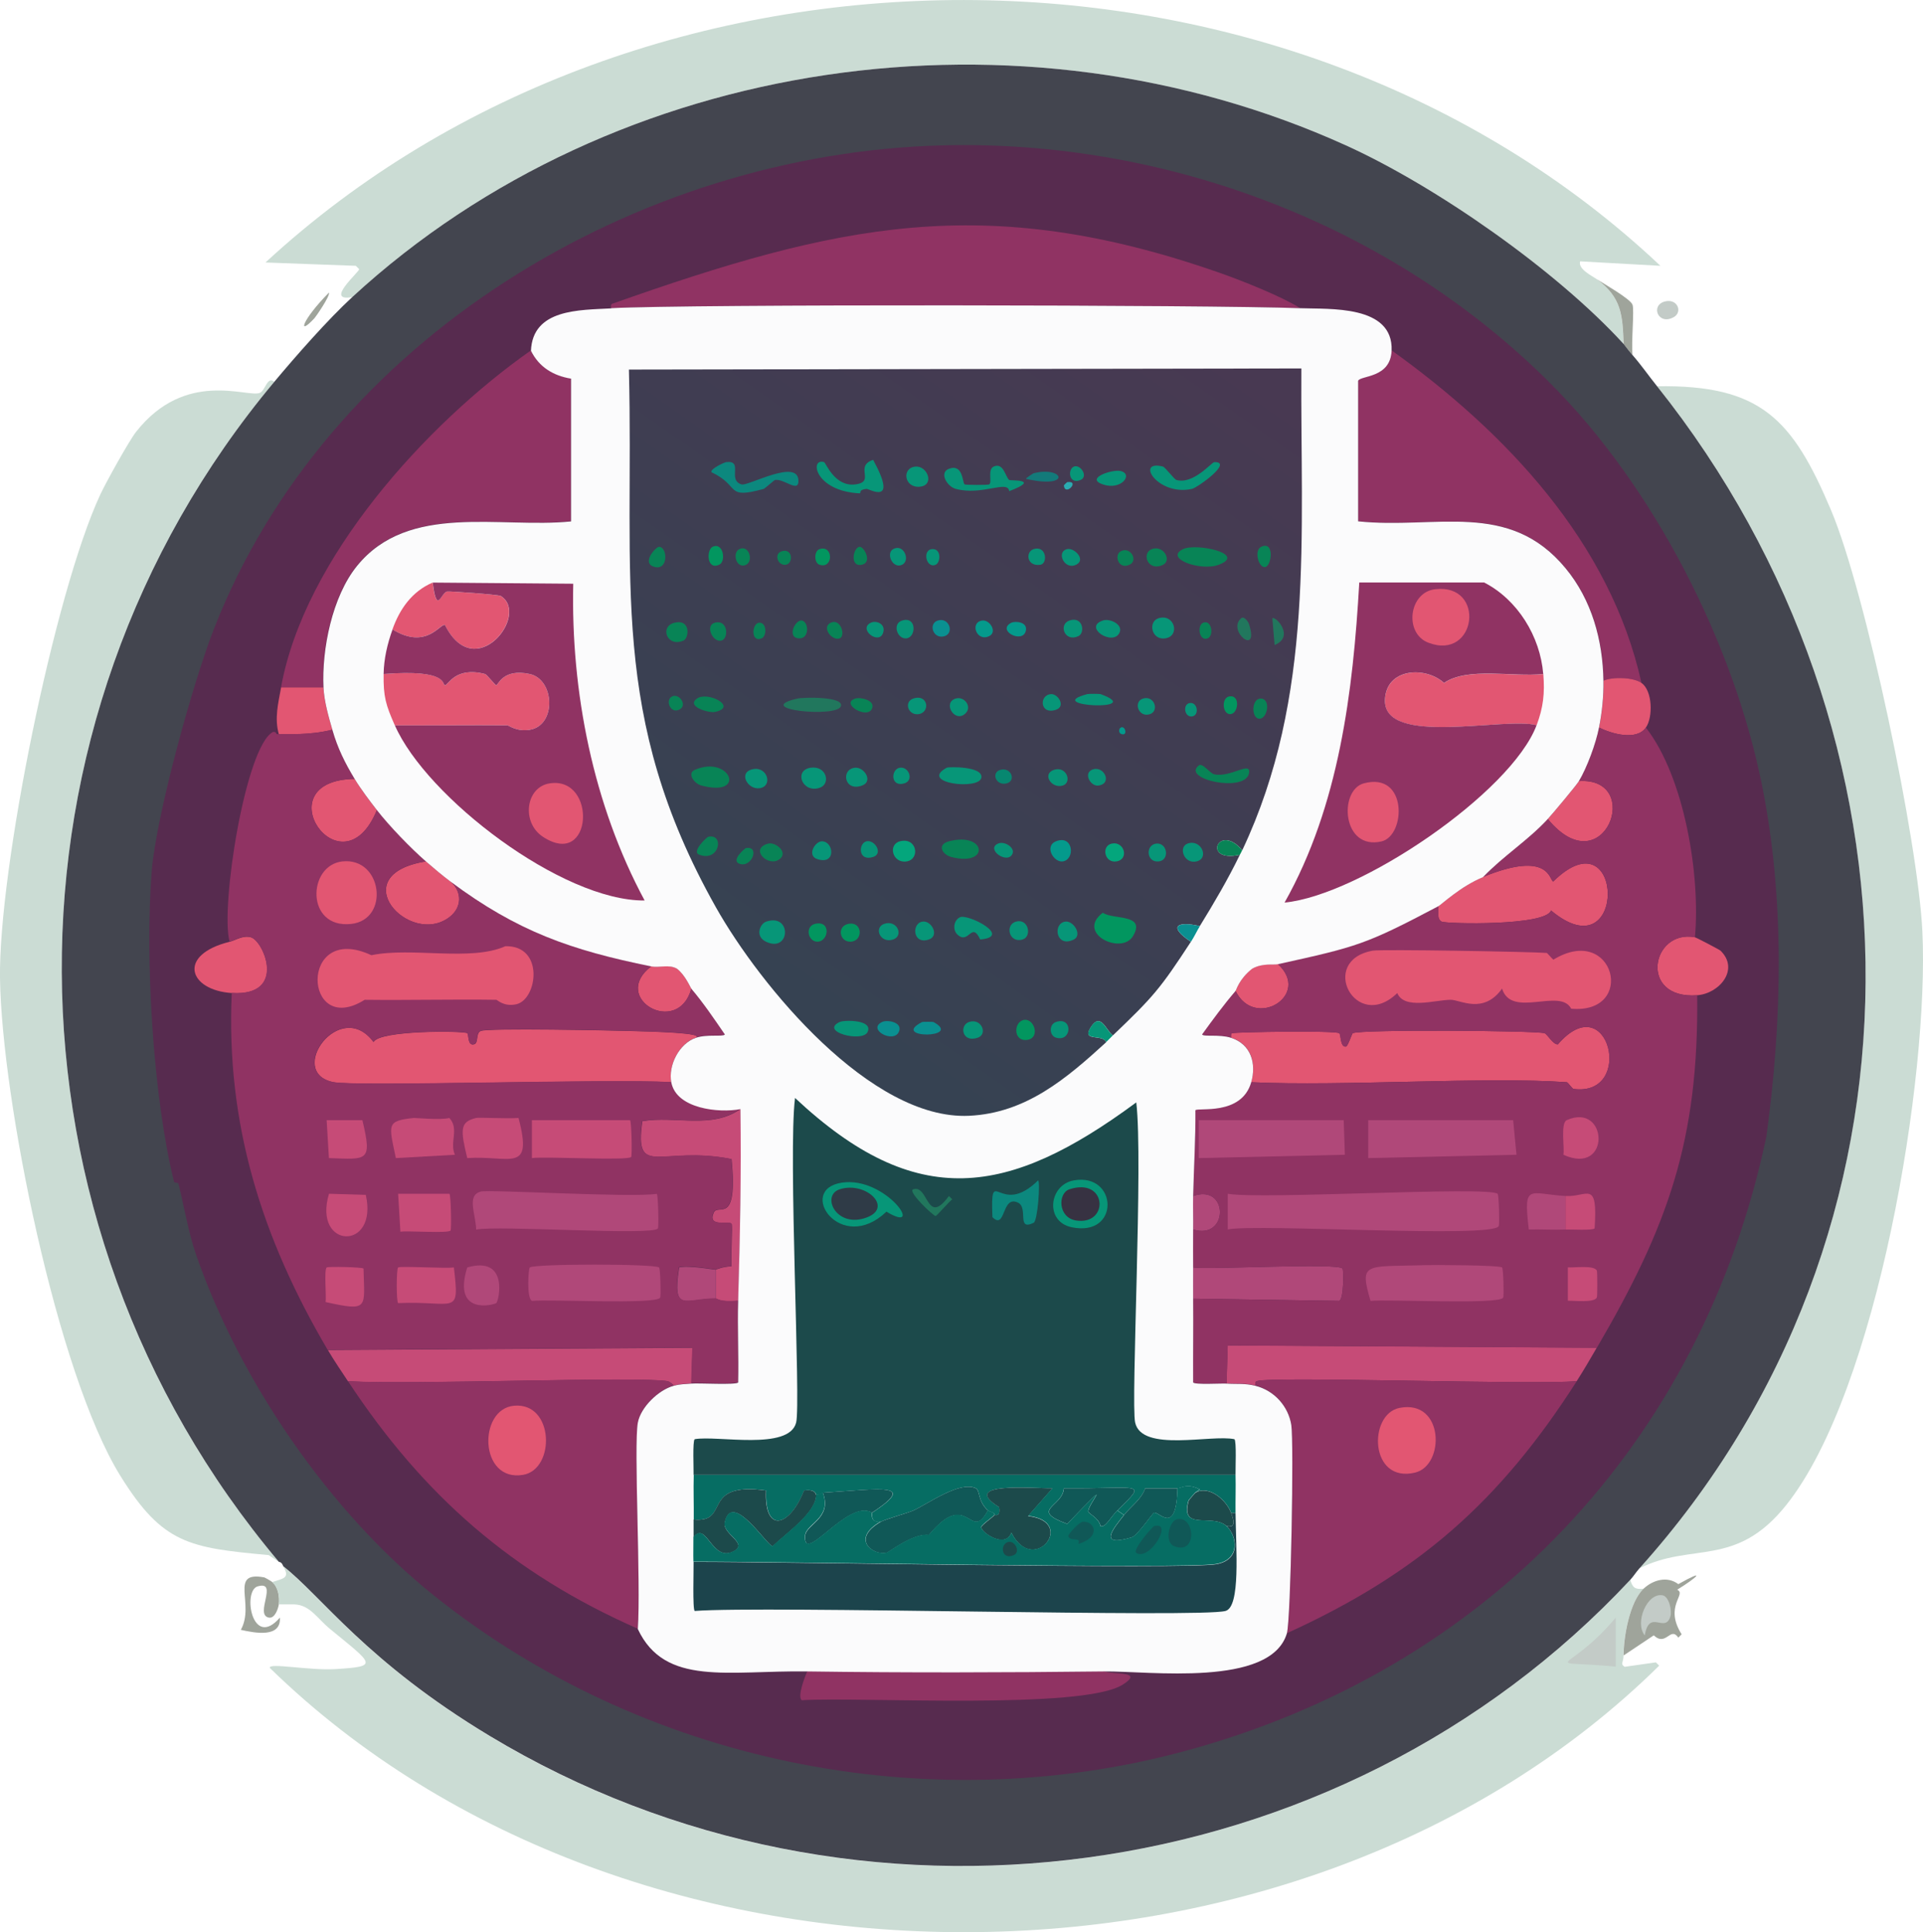 <?xml version="1.0" encoding="UTF-8"?>
<svg id="_Шар_2" data-name="Шар 2" xmlns="http://www.w3.org/2000/svg" xmlns:xlink="http://www.w3.org/1999/xlink" viewBox="0 0 220.06 221.04">
  <defs>
    <style>
      .cls-1 {
        fill: #088456;
      }

      .cls-1, .cls-2, .cls-3, .cls-4, .cls-5, .cls-6, .cls-7, .cls-8, .cls-9, .cls-10, .cls-11, .cls-12, .cls-13, .cls-14, .cls-15, .cls-16, .cls-17, .cls-18, .cls-19, .cls-20, .cls-21, .cls-22, .cls-23, .cls-24, .cls-25, .cls-26, .cls-27, .cls-28 {
        stroke-width: 0px;
      }

      .cls-2 {
        fill: #cbdcd4;
      }

      .cls-3 {
        fill: #2f3b47;
      }

      .cls-4 {
        fill: #572b4f;
      }

      .cls-5 {
        fill: #105857;
      }

      .cls-6 {
        fill: #0a9091;
      }

      .cls-7 {
        fill: #02965f;
      }

      .cls-8 {
        fill: #e25672;
      }

      .cls-9 {
        fill: #04a67c;
      }

      .cls-10 {
        fill: #b04879;
      }

      .cls-11 {
        fill: #079678;
      }

      .cls-12 {
        fill: #066d63;
      }

      .cls-13 {
        fill: #c3cbc7;
      }

      .cls-14 {
        fill: #1c444c;
      }

      .cls-15 {
        fill: #078770;
      }

      .cls-16 {
        fill: #137a7a;
      }

      .cls-17 {
        fill: url(#_Градієнт_без_назви_21);
      }

      .cls-18 {
        fill: #049a8c;
      }

      .cls-19 {
        fill: #0c887e;
      }

      .cls-20 {
        fill: #c64b77;
      }

      .cls-21 {
        fill: #fbfbfc;
      }

      .cls-22 {
        fill: #903363;
      }

      .cls-23 {
        fill: #1c4a4b;
      }

      .cls-24 {
        fill: #2aabb0;
      }

      .cls-25 {
        fill: #9fa49b;
      }

      .cls-26 {
        fill: #21775d;
      }

      .cls-27 {
        fill: #43454f;
      }

      .cls-28 {
        fill: #373242;
      }
    </style>
    <linearGradient id="_Градієнт_без_назви_21" data-name="Градієнт без назви 21" x1="132.37" y1="34.94" x2="81.71" y2="106.95" gradientUnits="userSpaceOnUse">
      <stop offset="0" stop-color="#483952"/>
      <stop offset="1" stop-color="#364252"/>
    </linearGradient>
  </defs>
  <g id="Home_Page" data-name="Home Page">
    <g>
      <path class="cls-25" d="M31.14,180.98c.7.56.87,1.72.77,2.55-.06.45-.44,1.67-1.15,1.53-1.68-.32,1.17-4.28-1.28-3.57-1.74.5-.64,7.26,2.55,3.57.15,2.34-2.83,1.77-4.47,1.4,1.65-2.95-1.42-6.76,2.68-6,.05,0,.8.43.89.51Z"/>
      <path class="cls-13" d="M190.52,34.49c1.45-.37,2.06,1.21,1.02,1.79-1.79,1-2.71-1.35-1.02-1.79Z"/>
      <g>
        <path class="cls-2" d="M182.73,31.94c2.82,2.11,2.94,4.05,3.06,7.4-7.69-8.41-21.4-18.01-31.77-22.71C116.88-.2,70.51,6.19,40.33,33.98c-3.32.61.85-2.91.77-3.19l-.38-.38-10.34-.38c43.37-40.05,116.63-40.15,159.63.38q-4.59-.26-9.19-.51c-.26.89,1.37,1.66,1.91,2.04Z"/>
        <path class="cls-2" d="M31.39,43.68C-1.34,82.82-.91,139.73,31.9,178.68l-1.15-.77c-9.09-.84-12.13-1.26-16.97-9.06C6.51,157.14.21,125.79,0,111.95c-.18-12.45,6.23-44.11,11.48-55.38.66-1.41,3.27-6.11,4.08-7.15,5.67-7.22,12.75-3.9,14.16-4.47.66-.26.84-1.94,1.66-1.28Z"/>
        <path class="cls-2" d="M187.58,179.45c34.58-38.38,33.81-95.45,2.04-135.26,11.88-.19,15.5,3.75,19.91,14.16,3.98,9.39,9.98,37.98,10.46,48.23.79,16.56-5.11,52.46-15.57,65.59-5.81,7.29-10.8,4.21-16.84,7.27Z"/>
        <path class="cls-25" d="M186.82,40.62c-.62-.71-.97-1.22-1.02-1.28-.12-3.35-.25-5.29-3.06-7.4.67.47,3.84,2.23,4.08,2.93.22.63-.16,4.27,0,5.74Z"/>
        <path class="cls-25" d="M37.65,33.47c.13.41-1.51,2.77-1.66,2.93-2.05,2.21-1.4.15,1.66-2.93Z"/>
        <g>
          <path class="cls-2" d="M186.56,180.73c.26.91.56,1.14,1.53,1.02-1.61,1.51-2.31,5.56-2.3,7.66,0,.8-.42.93.13,1.28l3.57-.51.38.38c-41.22,40.61-117.61,40.61-158.99.26-.22-.64,4.53.32,7.53.13,5-.31,4.32-.51-.64-4.59-1.52-1.25-2.29-2.74-4.08-2.81-.59-.02-1.19.01-1.79,0,.11-.83-.06-1.99-.77-2.55,1.22-.41,2.13-.42,1.28-1.79,4.34,3.37,9.48,10.89,23.61,19.4,41.81,25.19,97.15,17.87,130.54-17.86Z"/>
          <path class="cls-13" d="M184.9,185.06v5.61c-8.88-.85-5.53,1,0-5.61Z"/>
        </g>
        <g>
          <path class="cls-25" d="M185.8,189.4c-.01-2.09.68-6.15,2.3-7.66,1.05-.98,2.68-1.47,3.96-.51,3.29-1.84,2.19-.79-.13.64,1.13.52-1.55,1.85.51,5.1l-.38.38c-.92-1.34-1.39,1.08-2.81-.26q-1.72,1.15-3.45,2.3Z"/>
          <path class="cls-13" d="M190.26,182.51c.73.13,1.1,1.75.89,2.42-.61,2-2.41-.94-2.93,2.17-1.19-1.46.27-4.92,2.04-4.59Z"/>
        </g>
        <g>
          <path class="cls-27" d="M185.8,39.34c.06.06.4.57,1.02,1.28.98,1.12,1.87,2.4,2.81,3.57,31.77,39.81,32.54,96.88-2.04,135.26-.35.39-.67.9-1.02,1.28-33.39,35.74-88.72,43.05-130.54,17.86-14.13-8.51-19.26-16.02-23.61-19.4-.03-.02-.12-.47-.51-.51C-.91,139.73-1.34,82.82,31.39,43.68c2.48-2.97,6.14-7.13,8.93-9.7C70.51,6.19,116.88-.2,154.02,16.63c10.37,4.7,24.09,14.31,31.77,22.71Z"/>
          <path class="cls-4" d="M107.83,16.63c25.64-.66,51.48,9.06,69.67,27.31,11.76,11.79,20.84,29.56,24.12,45.81,2.66,13.17,2.32,27.11.51,40.32-7.45,35.14-32.05,61-66.74,70.31-29.42,7.89-61.91,1.22-85.75-17.86-11.92-9.54-22.18-24.52-27.18-38.92-.91-2.61-1.36-5.49-2.04-8.17-.05-.21-.46-.04-.51-.26-2.41-9.72-3.33-25.58-2.55-35.47.5-6.35,4.7-21.58,7.15-27.82,12.98-33.16,48.37-54.35,83.33-55.25Z"/>
          <g>
            <path class="cls-22" d="M148.79,35.26c-10.28-.39-69.92-.48-78.86,0,0-.17-.07-.44.13-.51,25.72-9.08,42.61-12.92,69.42-3.57,2.61.91,7.18,2.73,9.32,4.08Z"/>
            <path class="cls-22" d="M37.01,78.64h-4.85c2.66-14.76,16.56-30.1,28.58-38.54.93,1.88,2.58,2.86,4.59,3.19v16.33c-8.1.84-18.59-2.19-24.5,5.1-2.83,3.49-4.04,9.52-3.83,13.91Z"/>
            <path class="cls-22" d="M187.84,78.13c-.91-.63-3.23-.73-4.34-.26-.07-4.63-1.33-9.26-4.34-12.89-6.49-7.83-14.86-4.41-23.73-5.36v-16.08c.29-.62,3.71-.28,3.83-3.45,13.05,9.36,25.02,21.95,28.58,38.03Z"/>
            <path class="cls-20" d="M182.73,154.18c-.75,1.29-1.49,2.57-2.3,3.83-4.86.46-34.89-.6-36.62,0-.2.07-.13.33-.13.51-1.23-.32-2.15-.17-3.32-.26q.06-2.17.13-4.34,21.12.13,42.24.26Z"/>
            <path class="cls-20" d="M79.12,158.27c-.77.08-1.15.01-2.04.26,0-.16-.6-.5-.64-.51-3.43-.59-29.3.44-36.62,0-.78-1.18-1.58-2.35-2.3-3.57q20.86-.13,41.73-.26-.06,2.04-.13,4.08Z"/>
            <path class="cls-22" d="M126.33,191.19c1.02.44,4.67-.07,2.17,1.53-4.56,2.93-29.89,1.39-36.75,1.79-.54-.39.37-2.73.64-3.32,11.29.16,22.65.13,33.94,0Z"/>
            <path class="cls-8" d="M193.96,107.23c.16.03,2.82,1.42,2.93,1.53,2.21,2.16-.15,4.92-2.68,5.1-6.73.49-5.24-7.56-.26-6.64Z"/>
            <path class="cls-8" d="M26.55,113.61c-4.97-.31-6.33-4.37-.26-5.87.71-.18,1.5-.76,2.42-.51,1.45.38,4.21,6.78-2.17,6.38Z"/>
            <path class="cls-8" d="M187.84,78.13c1.27.88,1.34,3.91.51,5.1-1.06,1.54-3.92.73-5.36,0,.35-1.73.54-3.59.51-5.36,1.1-.47,3.43-.38,4.34.26Z"/>
            <path class="cls-8" d="M37.01,78.64c.08,1.59.58,3.31,1.02,4.85-2.81.69-5.31.45-6.12.51-.52-1.83-.07-3.55.26-5.36h4.85Z"/>
            <g>
              <path class="cls-8" d="M79.63,118.71c-1.9.65-3.18,3.16-2.81,5.1-7.1-.41-35.94.54-38.66,0-5.48-1.09.77-9.75,4.59-4.59.65-1.37,10.24-1.3,10.72-1.02.21.13,0,1.47.77,1.28.57-.14.16-1.25.77-1.53.78-.36,14.96-.06,17.1,0,2.81.07,8.53.23,7.53.77Z"/>
              <path class="cls-8" d="M143.18,123.81c.63-2.15,0-4.36-2.3-5.1,0-.17-.06-.47.13-.51.6-.14,11.72-.32,12.25,0,.21.13.08,1.63.77,1.53.22-.03.69-1.5.77-1.53,1-.45,20.89-.3,21.95,0,.31.09.99,1.33,1.53,1.28,5.84-6.77,8.86,6.02,1.79,5.1-.14-.02-.64-.76-.77-.77-9.24-.66-25.71.49-36.11,0Z"/>
            </g>
            <path class="cls-8" d="M164.61,103.65c.36-.19,2.58-2.28,5.1-3.32,7.73-3.17,7.59.51,8.04.51,8.18-8.03,8.54,10.68-.26,3.32-.59,1.79-11.91,1.54-12.51,1.28-.59-.26-.34-1.27-.38-1.79Z"/>
            <path class="cls-20" d="M84.48,148.82c-2.09.19-2.42-.25-2.55-.26v-3.32c.09,0,.65-.3,1.79-.38-.11-.92.14-4.64,0-4.85-.27-.38-2.8.46-2.04-1.28.49-1.11,2.79,1.62,2.04-6.12-8.08-1.6-11.16,2.33-10.21-4.34,3.76-.65,7.95.95,11.23-1.4.12,7.33-.04,14.62-.26,21.95Z"/>
            <path class="cls-10" d="M136.54,148.57c-.01-1.19,0-2.38,0-3.57,1.79.29,16.6-.57,17.1.13.11.15.16,3.46-.38,3.7q-8.36-.13-16.72-.26Z"/>
            <path class="cls-8" d="M51.56,100.85c1.35,1.18,1.32,2.99-.13,4.08-4.58,3.47-12.24-4.85-2.68-6.38.88.77,1.87,1.6,2.81,2.3Z"/>
            <path class="cls-8" d="M40.58,89.11c.71,1.17,1.7,2.49,2.55,3.57-4.04,9.8-13.09-3.4-2.55-3.57Z"/>
            <path class="cls-8" d="M177.12,93.7c.63-.69,3.32-3.91,3.57-4.34,7.51-.47,2.84,12.11-3.57,4.34Z"/>
            <path class="cls-8" d="M79.12,113.1c-1.53,5.6-9.37,1.09-4.59-2.55.92.19,2.01-.27,2.93.26.93.68,1.57,2.19,1.66,2.3Z"/>
            <path class="cls-8" d="M146.24,110.29c3.89,3.58-2.69,7.57-4.85,3.06.1-.12.41-1.36,1.91-2.55,1.23-.67,2.37-.39,2.93-.51Z"/>
            <path class="cls-10" d="M136.54,140.66c.02-1.28-.03-2.55,0-3.83,4.08-1.46,4.1,5.09,0,3.83Z"/>
            <path class="cls-10" d="M81.93,145.25v3.32c-3.47-.03-5.05,1.77-4.21-3.57,1.11-.27,4,.28,4.21.26Z"/>
            <g>
              <path class="cls-22" d="M38.03,83.49c.61,2.1,1.43,3.76,2.55,5.61-10.54.18-1.48,13.37,2.55,3.57,1.43,1.82,3.86,4.34,5.61,5.87-9.56,1.53-1.9,9.85,2.68,6.38,1.44-1.09,1.48-2.9.13-4.08,7.65,5.71,13.82,7.85,22.97,9.7-4.78,3.64,3.07,8.15,4.59,2.55,1.4,1.66,2.6,3.45,3.83,5.23-.23.3-2.04-.06-3.32.38,1-.54-4.72-.69-7.53-.77-2.14-.06-16.32-.36-17.1,0-.6.28-.2,1.39-.77,1.53-.77.2-.55-1.15-.77-1.28-.48-.28-10.07-.35-10.72,1.02-3.83-5.15-10.07,3.5-4.59,4.59,2.72.54,31.56-.41,38.66,0,.58,3.02,5.44,3.53,7.91,3.06-3.28,2.36-7.47.75-11.23,1.4-.95,6.67,2.13,2.74,10.21,4.34.75,7.74-1.56,5.02-2.04,6.12-.76,1.74,1.77.9,2.04,1.28.14.2-.11,3.93,0,4.85-1.14.08-1.7.37-1.79.38-.21.02-3.1-.53-4.21-.26-.83,5.34.74,3.55,4.21,3.57.13,0,.47.45,2.55.26-.09,3.1.07,6.21,0,9.32-.22.31-4.53.05-5.36.13q.06-2.04.13-4.08-20.86.13-41.73.26c-7.54-12.83-11.65-25.83-10.97-40.83,6.38.4,3.62-6,2.17-6.38-.93-.25-1.71.33-2.42.51-1.08-3.89,1.82-22.4,4.98-23.99.56,0,.14.3.64.26.81-.06,3.32.18,6.12-.51Z"/>
              <g>
                <path class="cls-8" d="M57.81,108.25c4.52-.12,3.7,6.09,1.28,6.64-1.43.32-2.18-.51-2.3-.51-5.02-.07-10.04.06-15.06,0-7.05,4.43-7.57-8.98.77-5.1,4.63-.96,11.33.74,15.31-1.02Z"/>
                <path class="cls-10" d="M55,136.32c.98-.26,17.24.72,20.16.26.16.11.24,3.79.13,3.96-.6.85-18.34-.38-20.8.13-.04-1.76-1.12-3.91.51-4.34Z"/>
                <path class="cls-10" d="M60.62,145c.6-.43,14.2-.43,14.8,0,.15.11.23,3.22.13,3.45-.37.83-12.83.16-14.67.38-.65-.29-.41-3.72-.26-3.83Z"/>
                <path class="cls-20" d="M60.87,128.15h11.23c.17.12.25,4.04.13,4.21-.33.46-9.96-.09-11.36.13v-4.34Z"/>
                <path class="cls-8" d="M39.18,98.55c4.58-.49,5.46,6.65,1.02,7.15-5.23.58-5.04-6.71-1.02-7.15Z"/>
                <path class="cls-20" d="M47.34,127.9c.2-.02,3.04.27,4.08,0,1.17,1.26-.01,2.78.64,4.21l-6.76.38c-.8-3.86-1.13-4.25,2.04-4.59Z"/>
                <path class="cls-20" d="M54.49,127.9c.35-.08,3.42.1,4.85,0,1.68,6.42-.94,4.26-5.87,4.59-.78-3.24-.87-4.15,1.02-4.59Z"/>
                <path class="cls-20" d="M45.56,145c.26-.18,5.43.14,6.38,0,.67,5.67.22,3.8-6.38,4.08-.21-.15-.21-3.93,0-4.08Z"/>
                <path class="cls-20" d="M45.56,136.57h5.87c.17.12.25,4.04.13,4.21-.24.34-4.93,0-5.74.13q-.13-2.17-.26-4.34Z"/>
                <path class="cls-20" d="M37.39,128.15h4.08c1.14,4.81.58,4.49-3.83,4.34l-.26-4.34Z"/>
                <path class="cls-20" d="M37.65,136.57l4.21.13c1.46,6.47-6.11,6.21-4.21-.13Z"/>
                <path class="cls-20" d="M37.39,145c.17-.12,4.09-.04,4.21.13.1,4.52.67,4.94-4.34,3.83.11-.65-.2-3.72.13-3.96Z"/>
                <path class="cls-10" d="M53.47,145c4.81-1.38,3.61,3.88,3.32,4.08-.3.21-5.05,1.46-3.32-4.08Z"/>
                <path class="cls-22" d="M78.23,136.57c.12-.09,2.69-.17,2.93.38.1.23.02,3.59-.13,3.7-.12.09-2.69.17-2.93-.38-.1-.23-.02-3.59.13-3.7Z"/>
              </g>
            </g>
            <g>
              <path class="cls-22" d="M188.35,83.24c4.41,5.66,6.26,16.93,5.61,23.99-4.99-.93-6.48,7.12.26,6.64.18,16.61-3.34,26.37-11.48,40.32q-21.12-.13-42.24-.26-.06,2.17-.13,4.34c-.61-.04-3.63.15-3.83-.13-.02-3.19.03-6.38,0-9.57q8.36.13,16.72.26c.54-.24.49-3.55.38-3.7-.5-.7-15.31.16-17.1-.13,0-1.44-.02-2.89,0-4.34,4.1,1.26,4.08-5.29,0-3.83.08-3.28.27-6.55.26-9.83.25-.35,5.26.67,6.38-3.19,10.4.49,26.88-.66,36.11,0,.12,0,.63.75.77.77,7.07.92,4.05-11.88-1.79-5.1-.54.06-1.22-1.19-1.53-1.28-1.06-.3-20.95-.45-21.95,0-.08.04-.55,1.5-.77,1.53-.69.1-.56-1.41-.77-1.53-.53-.32-11.65-.14-12.25,0-.19.05-.13.34-.13.51-1.33-.43-3.09-.1-3.32-.38,1.23-1.69,2.46-3.39,3.83-4.98,2.15,4.51,8.74.52,4.85-3.06,9.11-2.01,10.04-2.23,18.38-6.64.04.52-.21,1.52.38,1.79.59.26,11.91.51,12.51-1.28,8.79,7.37,8.44-11.35.26-3.32-.45,0-.31-3.68-8.04-.51,2.29-2.39,5.15-4.2,7.4-6.64,6.41,7.77,11.08-4.81,3.57-4.34.94-1.59,1.93-4.3,2.3-6.12,1.44.73,4.29,1.54,5.36,0Z"/>
              <g>
                <path class="cls-8" d="M157.08,108.76c.98-.18,18.06.12,19.91.26.09,0,.54.59.77.77,7-4.25,9.56,6.27,2.04,5.61-1.25-2.44-6.84,1.16-7.91-2.3-2.13,2.99-4.81,1.27-5.87,1.28-1.73,0-5.33,1.18-6.12-.77-4.74,4.6-9.12-3.72-2.81-4.85Z"/>
                <path class="cls-10" d="M140.5,136.57c3.74.69,29.62-.89,30.88,0,.15.11.23,3.47.13,3.7-.63,1.42-27.55-.29-31.01.38v-4.08Z"/>
                <path class="cls-10" d="M156.57,128.15h16.59l.38,3.96-16.97.38v-4.34Z"/>
                <path class="cls-10" d="M137.18,128.15h16.59q.06,1.98.13,3.96l-16.72.38v-4.34Z"/>
                <path class="cls-10" d="M162.7,144.74c1.33-.04,8.81-.01,9.19.26.15.11.23,3.22.13,3.45-.37.84-13.32.16-15.18.38-1.3-4.42-.61-3.9,5.87-4.08Z"/>
                <path class="cls-22" d="M179.42,145v3.83c-1.39.08-2.81-.06-4.21,0-1.22-5.03.12-4.27,4.21-3.83Z"/>
                <path class="cls-20" d="M179.29,128.15c4.75-2.11,5.09,6.44-.38,3.96.15-.75-.36-3.62.38-3.96Z"/>
                <g>
                  <path class="cls-10" d="M179.16,136.83v3.83c-1.4.06-2.81-.04-4.21,0-.63-5.36-.02-4.09,4.21-3.83Z"/>
                  <path class="cls-20" d="M179.16,140.66v-3.83c2.45.15,3.71-1.98,3.32,3.7-.18.26-2.78.11-3.32.13Z"/>
                </g>
                <path class="cls-20" d="M179.42,148.82v-3.83c.67.07,3.02-.29,3.32.38.06.14.06,2.92,0,3.06-.29.65-2.67.35-3.32.38Z"/>
              </g>
            </g>
            <g>
              <path class="cls-22" d="M180.44,158.01c-8.85,13.81-18.13,21.99-33.18,28.84.46-1.52.82-21.94.51-23.86-.34-2.14-1.96-3.92-4.08-4.47,0-.18-.07-.44.13-.51,1.73-.6,31.76.46,36.62,0Z"/>
              <path class="cls-8" d="M160.15,161.07c5.12-1.01,5.23,6.57,1.79,7.4-5.23,1.26-5.4-6.68-1.79-7.4Z"/>
            </g>
            <g>
              <path class="cls-22" d="M77.08,158.52c-1.7.46-3.76,2.43-4.08,4.21-.48,2.6.36,18.38,0,23.61-14.4-6.34-24.56-15.25-33.18-28.33,7.32.44,33.2-.59,36.62,0,.04,0,.64.35.64.51Z"/>
              <path class="cls-8" d="M58.83,160.82c4.6-.41,4.75,7.29,1.02,7.91-5.03.84-5.17-7.54-1.02-7.91Z"/>
            </g>
            <g>
              <path class="cls-21" d="M69.93,35.26c8.94-.48,68.58-.39,78.86,0,3.34.13,10.66-.41,10.46,4.85-.12,3.17-3.54,2.83-3.83,3.45v16.08c8.87.94,17.24-2.48,23.73,5.36,3.01,3.63,4.27,8.26,4.34,12.89.03,1.77-.16,3.62-.51,5.36-.36,1.83-1.36,4.54-2.3,6.12-.25.43-2.94,3.65-3.57,4.34-2.25,2.44-5.11,4.24-7.4,6.64-2.53,1.03-4.75,3.13-5.1,3.32-8.34,4.4-9.26,4.63-18.38,6.64-.56.12-1.71-.16-2.93.51-1.51,1.19-1.81,2.43-1.91,2.55-1.36,1.59-2.6,3.28-3.83,4.98.22.29,1.99-.05,3.32.38,2.29.74,2.92,2.95,2.3,5.1-1.12,3.86-6.13,2.84-6.38,3.19.02,3.28-.18,6.55-.26,9.83-.03,1.27.02,2.55,0,3.83-.02,1.44,0,2.89,0,4.34,0,1.19-.01,2.38,0,3.57.03,3.19-.02,6.38,0,9.57.2.28,3.22.09,3.83.13,1.17.08,2.08-.06,3.32.26,2.13.54,3.74,2.33,4.08,4.47.31,1.92-.05,22.34-.51,23.86-1.87,6.19-15.77,4.28-20.93,4.34-11.29.13-22.65.16-33.94,0-9.06-.13-16.31,1.74-19.4-4.85.36-5.23-.48-21,0-23.61.33-1.78,2.38-3.75,4.08-4.21.89-.24,1.28-.18,2.04-.26.83-.08,5.14.18,5.36-.13.07-3.1-.09-6.22,0-9.32.21-7.32.37-14.62.26-21.95-2.47.47-7.33-.04-7.91-3.06-.37-1.95.9-4.45,2.81-5.1,1.28-.44,3.09-.09,3.32-.38-1.22-1.78-2.43-3.57-3.83-5.23-.09-.11-.73-1.62-1.66-2.3-.92-.53-2.01-.07-2.93-.26-9.15-1.85-15.32-3.99-22.97-9.7-.94-.7-1.92-1.53-2.81-2.3-1.76-1.53-4.19-4.05-5.61-5.87-.85-1.09-1.84-2.4-2.55-3.57-1.12-1.85-1.95-3.52-2.55-5.61-.44-1.53-.94-3.26-1.02-4.85-.21-4.39,1-10.42,3.83-13.91,5.91-7.3,16.4-4.27,24.5-5.1v-16.33c-2.02-.33-3.66-1.31-4.59-3.19.2-4.81,5.56-4.65,9.19-4.85Z"/>
              <g>
                <path class="cls-8" d="M45.18,82.98c-1.03-2.33-1.32-3.28-1.28-5.87,7.48-.59,6.64,1.22,7.02,1.28.38.05,1.15-2.18,4.59-1.28.2.05,1.13,1.28,1.28,1.28.22,0,.75-1.95,3.83-1.28,2.87.63,3.08,5.88,0,6.38-1.5.24-2.42-.51-2.55-.51-4.3-.04-8.59.03-12.89,0Z"/>
                <path class="cls-8" d="M176.61,77.11c.18,2.2,0,3.83-.77,5.87-3.56-1.02-17.58,2.52-17.35-2.93.15-3.56,4.57-3.9,6.76-1.91,2.71-1.86,7.86-.65,11.36-1.02Z"/>
                <path class="cls-8" d="M49.51,66.65c.47,3.8.95,1.11,1.66,1.02.3-.04,5.86.35,6.12.51,3.4,2.1-2.94,10.19-6.38,3.32-.56-.19-2.13,2.89-6,.51.82-2.31,2.21-4.33,4.59-5.36Z"/>
                <g>
                  <path class="cls-22" d="M176.61,77.11c-3.49.37-8.64-.84-11.36,1.02-2.2-1.98-6.62-1.65-6.76,1.91-.22,5.45,13.8,1.92,17.35,2.93-2.92,7.72-20.2,19.45-28.84,20.29,6.24-11.07,7.84-24.12,8.55-36.62h14.29c3.83,1.97,6.41,6.16,6.76,10.46Z"/>
                  <path class="cls-8" d="M164.23,67.41c5.85-.69,4.76,8.23-.77,6.12-2.81-1.07-2.25-5.77.77-6.12Z"/>
                  <path class="cls-8" d="M156.06,89.62c5.06-1.37,4.82,5.99,2.04,6.64-4.53,1.06-4.92-5.85-2.04-6.64Z"/>
                </g>
                <g>
                  <path class="cls-22" d="M45.18,82.98c4.3.03,8.59-.04,12.89,0,.13,0,1.06.75,2.55.51,3.08-.5,2.87-5.75,0-6.38-3.08-.67-3.61,1.28-3.83,1.28-.14,0-1.07-1.22-1.28-1.28-3.45-.9-4.22,1.33-4.59,1.28-.38-.05.46-1.86-7.02-1.28.03-1.76.43-3.45,1.02-5.1,3.87,2.38,5.44-.7,6-.51,3.44,6.88,9.78-1.22,6.38-3.32-.26-.16-5.82-.55-6.12-.51-.71.09-1.19,2.78-1.66-1.02q8.04.06,16.08.13c-.28,12.37,2.28,25.3,8.17,36.24-9.43.08-24.96-11.79-28.58-20.03Z"/>
                  <path class="cls-8" d="M62.91,89.62c5.43-.83,4.95,9.85-.77,6.12-2.51-1.63-1.99-5.71.77-6.12Z"/>
                </g>
                <g>
                  <g>
                    <path class="cls-17" d="M142.15,97.27c-2.73-3.23-4.65,1.51-.26.51-1.38,2.84-2.94,5.49-4.59,8.17-2.64-.61-3.65.05-1.02,1.79-3.52,5.39-4.29,6.28-8.93,10.72-.82-.61-1.4-2.75-2.55-.89-1.03,1.66,1.4.67,1.79,1.66-4.52,4.13-9.17,8.12-15.7,8.42-11.22.52-23.9-14.86-28.97-23.86-12.33-21.92-9.35-37.34-9.95-61.51q38.47-.06,76.95-.13c-.12,19.02,1.56,37.52-6.76,55.12Z"/>
                    <g>
                      <path class="cls-1" d="M142.15,97.27c-.08.18-.17.34-.26.51-4.4,1-2.48-3.74.26-.51Z"/>
                      <path class="cls-11" d="M127.35,118.45c-.26.25-.48.51-.77.77-.38-.98-2.82,0-1.79-1.66,1.15-1.85,1.73.29,2.55.89Z"/>
                      <path class="cls-6" d="M137.31,105.95c-.36.59-.63,1.19-1.02,1.79-2.63-1.73-1.62-2.4,1.02-1.79Z"/>
                      <path class="cls-11" d="M99.92,52.61c2.92,5.35-.47,3.29-.77,3.32-.97.1-.58.52-.77.51-5.14-.24-5.77-4.08-4.08-3.57.22.07,1.2,2.84,3.57,2.55,2.38-.29-.16-2.06,2.04-2.81Z"/>
                      <path class="cls-19" d="M83.07,52.87c2.08-.25.11,2.04,1.79,2.55.74.23,6.53-3.06,6.51-.38,0,1.36-1.65-.3-2.68-.13-.08.01-1.2,1-1.28,1.02-4.51,1.23-2.59-.31-6-1.91-.11-.43,1.56-1.14,1.66-1.15Z"/>
                      <path class="cls-7" d="M126.2,104.42c1.15.83,5.01.07,3.45,2.68-1.32,2.2-6.57-.32-3.45-2.68Z"/>
                      <path class="cls-11" d="M113.7,53.38c1.15-.52,1.36,1.21,1.79,1.53.14.1,3.7-.13,0,1.28-.15-1.33-3.09.55-6.12-.26-.98-.26-1.95-1.86-.77-2.3,1.65-.61,1.52,1.65,1.79,1.79.12.07,2.69.08,2.81,0,.37-.26-.22-1.71.51-2.04Z"/>
                      <path class="cls-11" d="M138.96,52.87c2.23-.06-1.94,2.93-2.55,3.06-3.94.87-6.57-3.39-3.32-2.55.23.06,1.29,1.46,1.53,1.53,1.95.55,4.03-2.03,4.34-2.04Z"/>
                      <path class="cls-1" d="M135.39,62.82c1.52-.73,7.34.55,4.08,1.79-2.04.78-6.31-.72-4.08-1.79Z"/>
                      <path class="cls-26" d="M91.24,79.92c.69-.16,5.42-.26,4.98.89-.51,1.33-10.29.34-4.98-.89Z"/>
                      <path class="cls-11" d="M108.34,87.83c.19-.11,4.2-.19,3.96,1.15-.26,1.44-7.2.62-3.96-1.15Z"/>
                      <path class="cls-11" d="M109.87,104.93c.95-.39,6.05,2.23,2.3,2.55-.99-2.13-1.27.57-2.55-.51-.68-.57-.47-1.74.26-2.04Z"/>
                      <path class="cls-1" d="M79.5,88.08c4.02-1.76,6.06,3.17.77,1.79-.83-.22-1.67-1.39-.77-1.79Z"/>
                      <path class="cls-1" d="M108.59,96.25c4.3-1.12,4.72,2.95.26,1.79-1.03-.27-1.66-1.42-.26-1.79Z"/>
                      <path class="cls-1" d="M137.18,87.57c.44-.34,1.27.91,1.79,1.02,1.86.39,4.23-1.59,3.96-.13-.42,2.28-7.8.68-5.74-.89Z"/>
                      <path class="cls-11" d="M87.67,105.44c2.98-1.01,2.78,3.61,0,2.3-1.33-.63-.68-2.07,0-2.3Z"/>
                      <path class="cls-11" d="M96.09,116.92c.53-.25,3.87-.27,3.19,1.15-.59,1.23-5.54-.04-3.19-1.15Z"/>
                      <path class="cls-11" d="M92.77,87.83c1.84-.26,2.33,1.87,1.02,2.3-2,.65-2.98-2.02-1.02-2.3Z"/>
                      <path class="cls-9" d="M102.98,96.25c1.96-.51,2.35,2.05.77,2.3-1.62.25-2.17-1.93-.77-2.3Z"/>
                      <path class="cls-11" d="M132.58,70.73c1.84-.56,2.51,2.04.77,2.3-1.59.24-2.01-1.92-.77-2.3Z"/>
                      <path class="cls-18" d="M120.84,96.25c2-.8,2.23,2.1.77,2.3-1.03.13-2.14-1.74-.77-2.3Z"/>
                      <path class="cls-11" d="M104.77,53.38c1.36-.11,2.22,2.12.51,2.3-1.81.19-2.14-2.16-.51-2.3Z"/>
                      <path class="cls-1" d="M77.2,71.24c1.87-.44,1.66,1.76,1.02,2.04-1.89.84-2.78-1.63-1.02-2.04Z"/>
                      <path class="cls-11" d="M85.88,88.08c1.77-.65,2.6,1.61,1.28,2.04-1.41.46-2.67-1.53-1.28-2.04Z"/>
                      <path class="cls-11" d="M126.2,70.99c.82-.28,2.36.47,1.91,1.4-.76,1.58-4.2-.63-1.91-1.4Z"/>
                      <path class="cls-11" d="M124.42,79.41c.18-.05,1.41-.04,1.53,0,5.42,1.99-6.88,1.41-1.53,0Z"/>
                      <path class="cls-1" d="M79.76,79.92c1.23-.88,4.75.97,2.04,1.53-.67.14-3.33-.62-2.04-1.53Z"/>
                      <path class="cls-11" d="M97.88,87.83c1.03-.07,2.07,1.57.77,2.04-2.08.76-2.45-1.93-.77-2.04Z"/>
                      <path class="cls-1" d="M87.92,96.51c.8-.21,2.35.99,1.28,1.79-1.3.97-3.5-1.21-1.28-1.79Z"/>
                      <path class="cls-11" d="M121.87,105.44c.97-.17,2.02,1.54,1.02,2.04-2.04,1.02-2.45-1.79-1.02-2.04Z"/>
                      <path class="cls-1" d="M81.03,95.74c1.9-.45,1.32,2.94-1.02,2.04-.92-.35.89-2.01,1.02-2.04Z"/>
                      <path class="cls-11" d="M128.25,53.89c1.47.36.08,2.25-2.04,1.53-2.11-.71,1.11-1.76,2.04-1.53Z"/>
                      <path class="cls-11" d="M135.9,96.51c1.57-.56,2.53,1.7,1.02,2.04-1.43.33-2.11-1.65-1.02-2.04Z"/>
                      <path class="cls-11" d="M116.25,105.44c1.45-.42,1.88,1.71.77,2.04-1.55.47-2.05-1.67-.77-2.04Z"/>
                      <path class="cls-7" d="M117.27,116.67c1.14-.07,1.77,2.11.26,2.3-1.66.2-1.53-2.21-.26-2.3Z"/>
                      <path class="cls-11" d="M105.53,105.44c1.07-.19,2.01,1.62.77,2.04-1.86.63-1.99-1.82-.77-2.04Z"/>
                      <path class="cls-11" d="M94.05,96.25c1.37-.01,1.67,2.74-.51,2.04-1.25-.4-.27-2.04.51-2.04Z"/>
                      <path class="cls-1" d="M131.82,62.82c1.32-.49,2.3,1.28,1.28,1.79-1.73.85-2.53-1.32-1.28-1.79Z"/>
                      <path class="cls-11" d="M110.89,116.92c1.41-.48,2.18,1.37,1.02,1.79-1.81.65-2.16-1.4-1.02-1.79Z"/>
                      <path class="cls-26" d="M145.6,70.73c.38-.29,2.61,2.12.26,3.06q-.13-1.53-.26-3.06Z"/>
                      <path class="cls-9" d="M127.23,96.51c1.43-.3,2.03,1.82.51,2.04-1.36.2-1.74-1.78-.51-2.04Z"/>
                      <path class="cls-7" d="M97.11,105.69c1.61-.29,1.69,1.96.26,2.04-1.3.08-1.65-1.79-.26-2.04Z"/>
                      <path class="cls-6" d="M105.53,116.92c.06-.03,1.22-.03,1.28,0,3.51,1.89-5.06,1.93-1.28,0Z"/>
                      <path class="cls-11" d="M101.19,105.69c1.48-.5,2.26,1.37,1.02,1.79-1.48.5-2.26-1.37-1.02-1.79Z"/>
                      <path class="cls-11" d="M122.38,70.99c1.55-.53,1.83,1.42,1.02,1.79-1.58.73-2.3-1.35-1.02-1.79Z"/>
                      <path class="cls-1" d="M75.42,62.56c.99.02,1.08,2.72-.51,2.3-1.58-.41.13-2.3.51-2.3Z"/>
                      <path class="cls-6" d="M100.94,116.92c.62-.3,2.44.04,1.91,1.15-.63,1.32-3.65-.3-1.91-1.15Z"/>
                      <path class="cls-11" d="M109.36,79.92c1.03-.32,2,1.03,1.02,1.79-1.19.93-2.51-1.33-1.02-1.79Z"/>
                      <path class="cls-11" d="M120.59,88.08c1.48-.5,2.13,1.46,1.02,1.79-1.3.38-2.37-1.33-1.02-1.79Z"/>
                      <path class="cls-11" d="M132.33,96.51c1.28-.12,1.55,1.91.26,2.04-1.43.15-1.52-1.92-.26-2.04Z"/>
                      <path class="cls-7" d="M93.28,105.69c1.86-.43,1.56,2.04.26,2.04-1.1,0-1.44-1.77-.26-2.04Z"/>
                      <path class="cls-11" d="M120.84,116.92c1.97-.67,1.84,2.34,0,1.79-.77-.23-.82-1.51,0-1.79Z"/>
                      <path class="cls-11" d="M103.24,70.99c1.68-.51,1.61,1.89.51,2.04-1.07.14-1.69-1.68-.51-2.04Z"/>
                      <path class="cls-16" d="M118.29,54.14c3.48-.86,4.39,1.86-.89.64,0-.08.79-.61.89-.64Z"/>
                      <path class="cls-1" d="M97.88,79.92c.6-.19,2.32.2,1.91,1.15-.55,1.27-3.69-.59-1.91-1.15Z"/>
                      <path class="cls-1" d="M81.8,71.24c1.51-.41,1.62,1.8.77,2.04-.99.28-1.93-1.73-.77-2.04Z"/>
                      <path class="cls-11" d="M104.51,79.92c1.75-.58,1.99,1.69.51,1.79-1.14.07-1.57-1.44-.51-1.79Z"/>
                      <path class="cls-7" d="M81.54,62.56c1.23-.58,1.58,1.66.77,2.04-1.47.68-1.46-1.71-.77-2.04Z"/>
                      <path class="cls-1" d="M144.32,62.56c1.52-.72,1.23,2.06.51,2.3-.76.24-1.39-1.88-.51-2.3Z"/>
                      <path class="cls-11" d="M120.33,79.41c.76,0,1.66,1.4.51,1.79-1.89.63-1.95-1.77-.51-1.79Z"/>
                      <path class="cls-11" d="M124.93,88.08c1.36-.63,2.45,1.56.77,1.79-.88.12-1.72-1.34-.77-1.79Z"/>
                      <path class="cls-11" d="M130.8,79.92c1.31-.4,1.9,1.44.77,1.79-1.31.4-1.9-1.44-.77-1.79Z"/>
                      <path class="cls-6" d="M107.32,70.99c1.31-.4,1.9,1.44.77,1.79-1.31.4-1.9-1.44-.77-1.79Z"/>
                      <path class="cls-11" d="M122.12,62.82c.81-.19,2.21,1.22,1.02,1.79-1.35.64-2.31-1.49-1.02-1.79Z"/>
                      <path class="cls-11" d="M99.15,96.25c.94-.23,1.96,1.4.77,1.79-1.74.56-1.71-1.55-.77-1.79Z"/>
                      <path class="cls-18" d="M112.42,70.99c.85-.1,1.75,1.32.77,1.79-1.45.69-2.25-1.61-.77-1.79Z"/>
                      <path class="cls-11" d="M118.29,62.82c1.47-.45,1.64,1.65.77,1.79-1.58.24-1.74-1.49-.77-1.79Z"/>
                      <path class="cls-1" d="M144.32,79.92c1.16.08.7,2.41-.26,2.3-.9-.11-.85-2.37.26-2.3Z"/>
                      <path class="cls-11" d="M102.21,62.82c1.22-.67,2.01,1.32,1.02,1.79-1.08.51-1.88-1.31-1.02-1.79Z"/>
                      <path class="cls-18" d="M115.74,71.24c.38-.19,1.86-.14,1.66.89-.31,1.6-3.43,0-1.66-.89Z"/>
                      <path class="cls-11" d="M114.21,96.51c.75-.33,1.95.47,1.66,1.15-.56,1.3-3.11-.51-1.66-1.15Z"/>
                      <path class="cls-11" d="M102.98,87.83c1.03-.15,1.63,1.45.51,1.79-1.6.48-1.57-1.63-.51-1.79Z"/>
                      <path class="cls-7" d="M93.79,62.82c1.59-.51,1.59,2.3,0,1.79-.65-.21-.65-1.58,0-1.79Z"/>
                      <path class="cls-1" d="M85.37,97.02c1.64-.26.65,2.33-.77,1.79-.99-.38.65-1.77.77-1.79Z"/>
                      <path class="cls-11" d="M99.66,71.24c.63-.3,1.73.15,1.4,1.15-.47,1.46-2.92-.43-1.4-1.15Z"/>
                      <path class="cls-1" d="M91.75,70.99c.81.13.9,2.05-.26,2.04-1.51,0-.51-2.16.26-2.04Z"/>
                      <path class="cls-1" d="M95.07,71.24c1.13-.53,1.74,1.5,1.02,1.79-.85.34-2.14-1.26-1.02-1.79Z"/>
                      <path class="cls-1" d="M84.61,62.82c1.12-.53,1.63,1.38.77,1.79-1.12.53-1.63-1.38-.77-1.79Z"/>
                      <path class="cls-1" d="M128.25,63.07c1.08-.59,2.05,1.04,1.02,1.53-1.29.62-1.81-1.1-1.02-1.53Z"/>
                      <path class="cls-26" d="M142.03,70.73c.34-.29.82.41.89.64,1.25,3.84-2.57.81-.89-.64Z"/>
                      <path class="cls-1" d="M98.39,62.56c.51,0,1.44,1.77.26,2.04-1.47.34-1.01-2.04-.26-2.04Z"/>
                      <path class="cls-15" d="M114.46,88.08c1.24-.36,1.85,1.22.77,1.53-1.24.36-1.85-1.22-.77-1.53Z"/>
                      <path class="cls-7" d="M140.75,79.66c1.22-.12.95,2.07,0,2.04-.88-.03-1.02-1.94,0-2.04Z"/>
                      <path class="cls-11" d="M106.81,62.82c.92.06.82,1.55.26,1.79-1.13.48-1.59-1.88-.26-1.79Z"/>
                      <path class="cls-1" d="M137.69,71.24c.96-.39,1.26,1.48.51,1.79-.96.39-1.26-1.48-.51-1.79Z"/>
                      <path class="cls-1" d="M76.95,79.66c.82-.34,1.76,1.07.77,1.53-1.05.49-1.63-1.17-.77-1.53Z"/>
                      <path class="cls-11" d="M122.89,53.38c.72-.31,1.7,1.12.77,1.53-1.34.58-1.52-1.21-.77-1.53Z"/>
                      <path class="cls-1" d="M86.9,71.24c.86-.02.86,1.53.26,1.79-1.27.54-1.15-1.76-.26-1.79Z"/>
                      <path class="cls-1" d="M89.45,63.07c1.26-.4,1.36,1.36.51,1.53-.91.19-1.47-1.23-.51-1.53Z"/>
                      <path class="cls-11" d="M136.16,80.43c.89-.13,1.11,1.41.26,1.53-.89.13-1.11-1.41-.26-1.53Z"/>
                      <path class="cls-24" d="M122.12,55.16c1.54-.22-.23,1.7-.38.38,0-.03.36-.38.38-.38Z"/>
                      <path class="cls-18" d="M128.25,83.24c.49-.26.78.79.26.77-.57-.03-.5-.64-.26-.77Z"/>
                    </g>
                  </g>
                  <g>
                    <path class="cls-14" d="M141.39,173.07c.05,4.21.59,10.76-1.15,11.23-2.93.8-52.69-.61-60.74,0-.26-.18-.11-4.82-.13-5.61,8.82-.04,56.41.89,59.85.26,2.86-.53,2.31-3.29,1.15-4.34,1.16.22.77-.8.51-1.53h.51Z"/>
                    <path class="cls-12" d="M141.39,168.73c.04,1.44-.02,2.89,0,4.34h-.51c-.48-1.36-2.47-3.23-4.08-2.3l.51-.38c-1.5-.74-2.07-.13-2.55-.13-1.23.01-2.47-.01-3.7,0-.46,1.3-1.65,2.06-2.42,3.06l-.77-.51c3.48-3.45,2.77-2.46-6.12-2.55-.45,0-.82,0-1.28,0-2.23.04-10.79-.78-6.12,2.17.19,1.18-.48.85-.51.89-.02-.32-.55-.32-.77-.51-1.2-1.06-.9-2.32-1.4-2.55-1.85-.86-5.4,1.75-7.15,2.55-.53.25-3.2.99-3.7,1.28-1.34.16-.95-.98-1.02-1.02,5.26-3.48,1.06-2.72-5.61-2.3-.17.01-.21.2-.77.26-.07,0,0-.71-1.4-.51-1.62,4.16-4.56,5-4.34,0-7.62-1.04-3.99,3.75-8.29,3.32.02-1.7-.05-3.41,0-5.1h62.02Z"/>
                    <path class="cls-23" d="M93.41,171.03c0,2.03-3.38,4.34-4.98,5.87-.59.06-4.7-6.52-5.49-2.68-.26,1.25,2.61,2.31,1.15,3.19-2.6,1.56-3.22-3.52-4.72-1.53,0-.68,0-1.36,0-2.04,4.31.43.68-4.36,8.29-3.32-.22,5,2.72,4.16,4.34,0,1.41-.2,1.33.52,1.4.51Z"/>
                    <path class="cls-23" d="M140.88,173.07c.26.74.65,1.75-.51,1.53-1.66-1.51-5.36.66-4.34-2.93.02-.06.71-.86.77-.89,1.61-.93,3.6.94,4.08,2.3Z"/>
                    <path class="cls-5" d="M113.06,172.81c-2.07,3.83-2.24-2.65-6.76,2.81-1.75-.26-4.59,1.99-4.85,2.04-1.62.3-4.1-1.59-.64-3.57.5-.28,3.17-1.03,3.7-1.28,1.75-.8,5.29-3.41,7.15-2.55.51.23.21,1.49,1.4,2.55Z"/>
                    <path class="cls-23" d="M120.46,170.26q-1.4,1.6-2.81,3.19c5.63.63.62,6.93-1.91,1.91-.7,1.88-3.5-.06-3.45-.64.02-.24,1.33-1.15,1.53-1.4.03-.04.7.29.51-.89-4.67-2.95,3.9-2.13,6.12-2.17Z"/>
                    <path class="cls-5" d="M99.79,173.07c-2.71-1.67-7.84,6.07-7.66,2.68.08-1.42,3.14-1.97,2.04-4.98,6.68-.43,10.87-1.18,5.61,2.3Z"/>
                    <path class="cls-5" d="M127.86,172.81c-.78.78-1.34,1.97-1.91,1.79-.23-.99-1.37-1.4-1.4-1.66-.12-.86,3.35-4.58-2.42,1.4-4.4-1.61-.5-1.95-.38-4.08,8.9.09,9.6-.9,6.12,2.55Z"/>
                    <path class="cls-5" d="M134.75,170.26c-.13,5.49-2.09,2.65-2.68,2.81-.18.05-1.89,2.61-2.55,2.81-4.01,1.19-2.05-1.06-.89-2.55.78-1,1.96-1.76,2.42-3.06,1.23-.01,2.47.01,3.7,0Z"/>
                    <g>
                      <path class="cls-12" d="M121.74,170.26c-.12,2.13-4.02,2.47.38,4.08,5.77-5.99,2.3-2.27,2.42-1.4.04.26,1.18.67,1.4,1.66.58.19,1.13-1.01,1.91-1.79l.77.51c-1.16,1.49-3.12,3.74.89,2.55.66-.2,2.37-2.76,2.55-2.81.59-.16,2.55,2.68,2.68-2.81.48,0,1.05-.62,2.55.13l-.51.38c-.05.03-.75.84-.77.89-1.02,3.6,2.68,1.43,4.34,2.93,1.16,1.05,1.71,3.81-1.15,4.34-3.44.64-51.03-.3-59.85-.26-.03-.93.01-1.87,0-2.81,1.5-1.99,2.12,3.1,4.72,1.53,1.46-.88-1.41-1.94-1.15-3.19.78-3.84,4.9,2.74,5.49,2.68,1.59-1.53,4.97-3.84,4.98-5.87.55-.06.59-.24.77-.26,1.1,3.01-1.96,3.55-2.04,4.98-.18,3.4,4.95-4.35,7.66-2.68.07.05-.32,1.18,1.02,1.02-3.46,1.98-.98,3.88.64,3.57.26-.05,3.1-2.3,4.85-2.04,4.52-5.46,4.7,1.02,6.76-2.81.22.19.75.19.77.51-.2.26-1.51,1.16-1.53,1.4-.05.58,2.74,2.52,3.45.64,2.54,5.02,7.55-1.28,1.91-1.91q1.4-1.6,2.81-3.19c.45,0,.83,0,1.28,0Z"/>
                      <path class="cls-5" d="M134.63,173.83c2.11-.6,2.47,4.15-.26,3.06-1.16-.46-.56-2.83.26-3.06Z"/>
                      <path class="cls-5" d="M132.07,174.6c2.26-.63-.51,4.04-2.04,3.06-.49-.31,1.85-3.01,2.04-3.06Z"/>
                      <path class="cls-5" d="M123.91,174.09c1.35-.09,2.16,1.73-.51,2.55.33-.92-.91-.19-1.15-.89-.07-.21,1.27-1.63,1.66-1.66Z"/>
                      <path class="cls-23" d="M115.49,176.39c.7-.06,1.31,1.19.51,1.53-1.49.63-1.6-1.43-.51-1.53Z"/>
                    </g>
                    <g>
                      <path class="cls-23" d="M141.39,168.73h-62.02c.02-.61-.13-3.9.13-4.08,2.53-.47,10.8,1.35,11.61-1.91.55-2.22-.93-30.76-.13-37.13,13.91,13.02,24.42,11.31,39.05.51.8,6.6-.63,34.34-.13,36.62.76,3.44,8.7,1.34,11.36,1.91.26.18.11,3.47.13,4.08Z"/>
                      <path class="cls-19" d="M118.8,135.04c.26.19-.05,4.62-.51,4.85-2.01.98-.57-1.7-1.79-2.3-1.91-.93-1.37,3.2-2.93,1.66-.25-6.34.76.18,5.23-4.21Z"/>
                      <path class="cls-26" d="M104.51,136.06c1.77-.56,1.5,4.29,4.08.77l.38.38c-.33.23-1.78,1.91-1.91,1.91-.23,0-3.28-2.84-2.55-3.06Z"/>
                      <g>
                        <path class="cls-11" d="M96.34,135.3c5.07-.76,9.64,6.05,5.1,3.32-5.24,4.99-10.36-2.53-5.1-3.32Z"/>
                        <path class="cls-3" d="M96.09,136.06c3.04-.99,6.37,2.25,2.81,3.32-3.3.99-4.92-2.63-2.81-3.32Z"/>
                      </g>
                      <g>
                        <path class="cls-11" d="M122.89,135.04c5.03-.89,5.33,6.53-.26,5.36-3.1-.65-2.59-4.86.26-5.36Z"/>
                        <path class="cls-28" d="M122.38,136.06c4.33-1.42,4.58,4.15.77,3.57-2.1-.32-2.11-3.13-.77-3.57Z"/>
                      </g>
                    </g>
                  </g>
                </g>
              </g>
            </g>
          </g>
        </g>
      </g>
    </g>
  </g>
</svg>